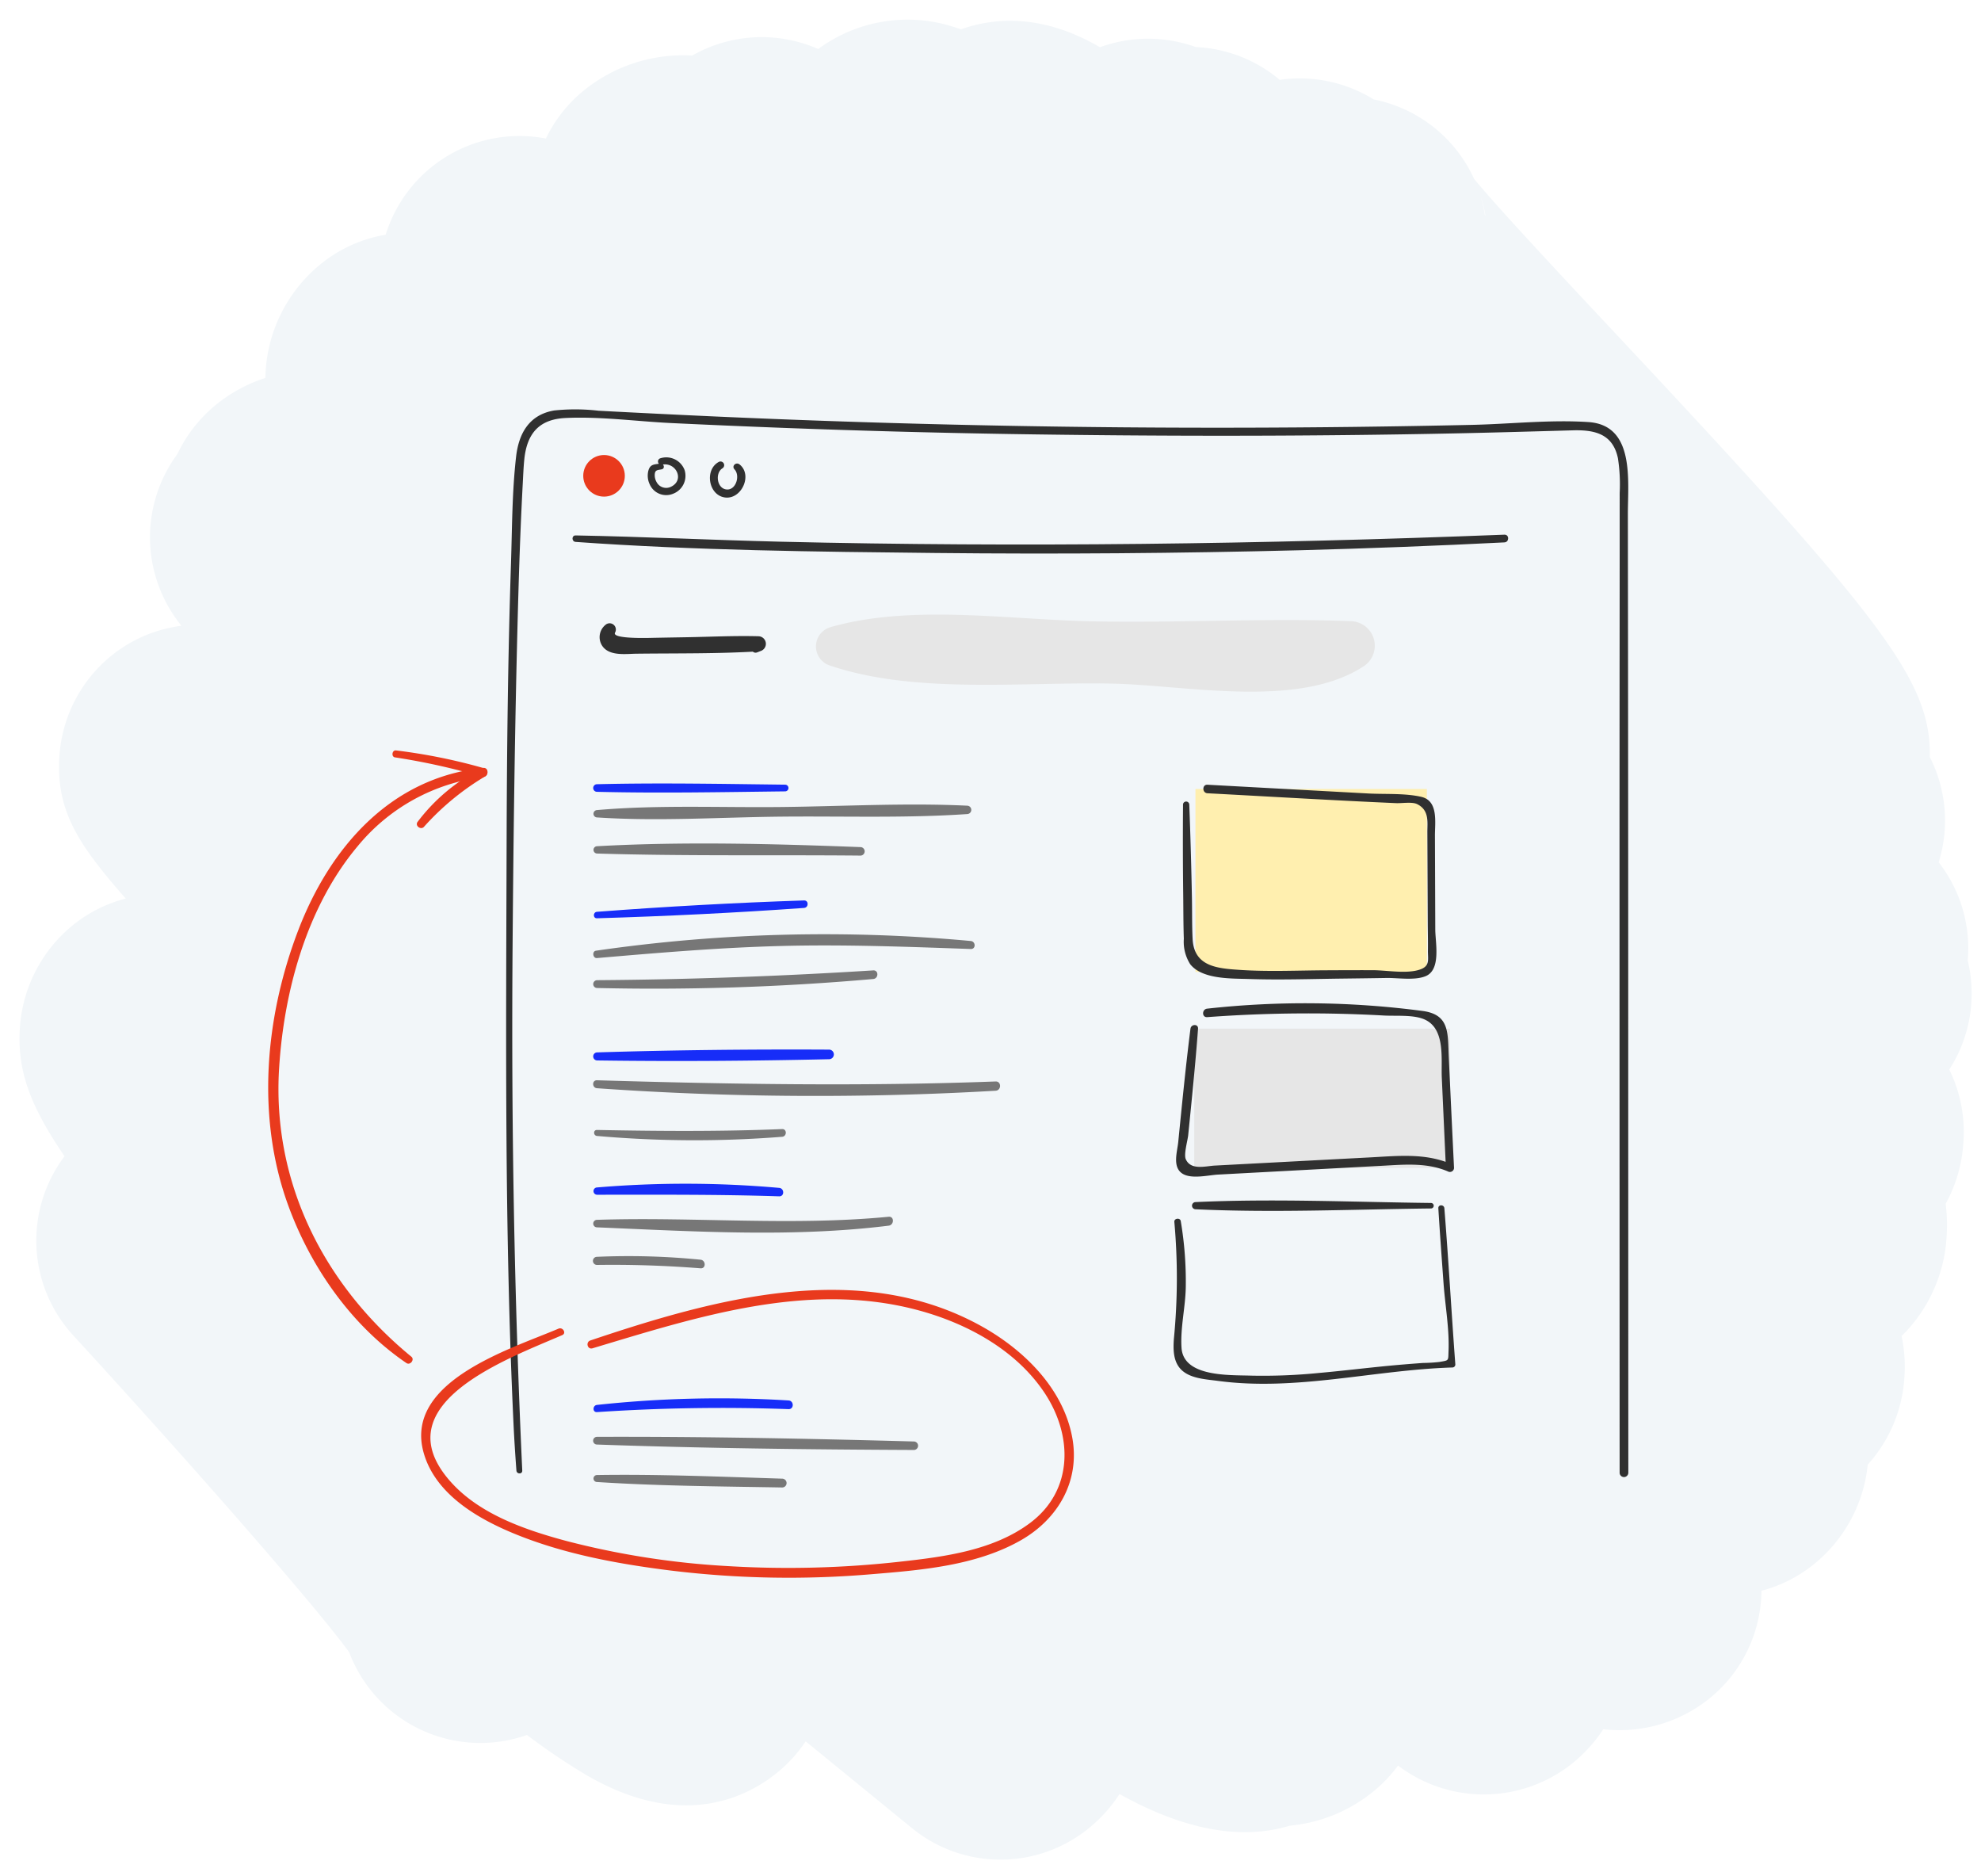 <svg xmlns="http://www.w3.org/2000/svg" viewBox="0 0 283 268"><defs><style>.cls-1{fill:#f2f6f9;}.cls-2{fill:#ffefaf;}.cls-3{fill:#e6e6e6;}.cls-4{fill:#303030;}.cls-5{fill:#e93a1d;}.cls-6{fill:#777;}.cls-7{fill:#172df8;}</style></defs><title>DN_Service-SEO-img-4</title><g id="back"><path class="cls-1" d="M142.919,265.606a19.956,19.956,0,0,1-12.645-4.505l-15.179-12.39a20.012,20.012,0,0,1-3.801,4.25c-4.356,3.655-13.721,8.593-27.495.586a93.287,93.287,0,0,1-8.518-5.745,20.024,20.024,0,0,1-25.403-11.829c-5.15-7.05-23.705-28.132-39.424-45.25A20.002,20.002,0,0,1,9.221,165.15c-5.023-7.363-6.759-12.328-6.386-18.291a20.658,20.658,0,0,1,7.28-14.477,19.938,19.938,0,0,1,7.844-4.043c-6.858-7.817-9.962-12.567-9.474-20.318a20.17,20.17,0,0,1,7.129-14.123,19.92,19.92,0,0,1,10.288-4.517c-.355-.48-.551-.746-.574-.776A20.008,20.008,0,0,1,25.342,64.85a20.226,20.226,0,0,1,5.254-6.822,21.494,21.494,0,0,1,7.307-4.043q.012-.346.03-.693a21.397,21.397,0,0,1,7.63-15.366,19.924,19.924,0,0,1,9.536-4.403A20.003,20.003,0,0,1,77.986,19.784a20.019,20.019,0,0,1,5.166-6.654A22.497,22.497,0,0,1,98.881,7.938a20.052,20.052,0,0,1,18.004-.938,21.52,21.52,0,0,1,19.341-3.16q.532.158,1.065.345c4.769-1.694,11.632-2.232,19.843,2.56a20.08,20.08,0,0,1,13.69-.024,19.962,19.962,0,0,1,11.99,4.684,20.075,20.075,0,0,1,13.434,2.798,20.038,20.038,0,0,1,14.337,11.346c3.52,4.282,13.14,14.548,20.38,22.271,38.327,40.895,44.877,49.455,44.731,60.323a20.025,20.025,0,0,1,1.259,15.017,19.943,19.943,0,0,1,4.146,14.02A20.003,20.003,0,0,1,278.466,152.76a20.109,20.109,0,0,1,1.989,10.739,20.493,20.493,0,0,1-2.503,8.429,24.197,24.197,0,0,1,.139,4.626,21.619,21.619,0,0,1-6.436,14.277,21.11,21.11,0,0,1,.401,5.944,20.462,20.462,0,0,1-5.238,12.417,20.992,20.992,0,0,1-7.406,13.988,19.918,19.918,0,0,1-7.78,4.027c-.005.505-.028,1.012-.071,1.518a19.999,19.999,0,0,1-7.07,13.628,20.488,20.488,0,0,1-15.453,4.633,21.469,21.469,0,0,1-4.148,4.652,20.245,20.245,0,0,1-25.172.529,20.041,20.041,0,0,1-3.279,3.503,22.125,22.125,0,0,1-12.191,5.09c-6.98,2.109-15.121.605-24.315-4.521a21.169,21.169,0,0,1-4.154,4.688A19.964,19.964,0,0,1,142.919,265.606ZM212.131,30.724l.065.071a15.679,15.679,0,0,0-.652-2.681A19.846,19.846,0,0,1,212.131,30.724Z"/></g><g id="Layer_2" data-name="Layer 2"><rect class="cls-2" x="170.779" y="112.691" width="33.058" height="26.128"/><rect class="cls-3" x="170.607" y="146.921" width="36.53" height="19.89"/><path class="cls-4" d="M94.298,66.21c-.878.142-1.425.083-1.682,1.046a2.854,2.854,0,0,0,.188,1.892,2.57,2.57,0,0,0,3.362,1.368,2.74,2.74,0,0,0,1.636-3.369,2.793,2.793,0,0,0-3.461-1.693.472.472,0,0,0,.251.91c1.982-.392,3.273,2.212,1.247,3.167a1.544,1.544,0,0,1-2.06-.716,1.913,1.913,0,0,1-.233-1.163c.071-.564.48-.514.979-.618.546-.113.306-.911-.227-.825Z"/><circle class="cls-5" cx="86.291" cy="67.961" r="2.97"/><path class="cls-4" d="M74.608,210.043c-1.16-24.988-1.578-50.072-1.38-75.084.11-13.884.274-27.77.605-41.652.137-5.735.288-11.47.518-17.203q.143-3.571.334-7.14c.062-1.123.102-2.254.218-3.373.38-3.664,2.092-5.71,5.896-5.891,4.979-.237,10.154.488,15.132.726q7.948.379,15.899.682,16.151.614,32.311.879c21.383.341,42.766.353,64.148-.097,5.469-.115,10.937-.275,16.405-.427,3.152-.088,5.71.521,6.436,3.969a24.254,24.254,0,0,1,.253,4.983q.001,7.433-.005,14.867-.019,19.701-.019,39.401.003,39.641.013,79.282.002,3.206.004,6.413a.622.622,0,0,0,1.242,0q-.013-38.974-.016-77.947-.006-21.149-.03-42.297-.012-8.351-.019-16.701c-.002-4.8,1.023-12.711-5.638-13.15-5.466-.36-11.16.278-16.637.4q-8.452.188-16.906.289-16.41.196-32.821.062-33.316-.272-66.607-1.94-4.222-.206-8.443-.431a28.846,28.846,0,0,0-6.333-.036c-3.546.604-5.052,3.231-5.44,6.598-.58,5.034-.564,10.203-.73,15.263-.441,13.424-.588,26.855-.626,40.285-.078,27.508-.305,55.102.987,82.587.105,2.23.249,4.456.416,6.683.04.528.857.539.832,0Z"/><path class="cls-4" d="M82.234,77.4c17.103,1.221,34.345,1.403,51.485,1.582q25.999.27,51.998-.392,14.608-.387,29.202-1.122c.704-.036.712-1.129,0-1.102-34.483,1.349-68.98,1.823-103.483,1.001-9.735-.232-19.467-.714-29.202-.893-.601-.011-.589.884,0,.926Z"/><path class="cls-4" d="M102.683,65.977c-2.052,1.101-1.492,4.721.849,5.07,2.375.355,4.038-3.204,2.113-4.717-.498-.391-1.171.229-.713.713.858.905.18,3.113-1.252,2.85-1.299-.238-1.524-2.371-.468-3.011a.525.525,0,0,0-.529-.906Z"/><path class="cls-3" d="M192.995,88.72c-12.358-.478-24.998.297-37.449.011-11.778-.27-25.57-2.438-36.96.861a2.863,2.863,0,0,0,0,5.472c12.183,4.128,27.659,2.292,40.408,2.577,10.56.236,26.445,3.608,35.756-2.44A3.508,3.508,0,0,0,192.995,88.72Z"/><path class="cls-6" d="M85.284,116.751c8.738.583,17.693-.029,26.449-.113,8.782-.084,17.687.233,26.449-.368a.598.598,0,0,0,0-1.195c-8.772-.418-17.668.087-26.449.187-8.758.1-17.724-.324-26.449.441a.525.525,0,0,0,0,1.049Z"/><path class="cls-6" d="M85.284,121.908c12.529.384,25.119.175,37.657.295a.607.607,0,0,0,0-1.213c-12.482-.47-25.178-.818-37.657-.126a.522.522,0,0,0,0,1.043Z"/><path class="cls-6" d="M85.284,136.839c8.886-.765,17.748-1.517,26.67-1.735,8.923-.218,17.816.127,26.73.44.746.026.719-1.074,0-1.143a227.441,227.441,0,0,0-53.543,1.385c-.593.086-.459,1.105.142,1.053Z"/><path class="cls-6" d="M85.284,141.115a355.526,355.526,0,0,0,39.464-1.286c.778-.069.797-1.281,0-1.23-13.156.828-26.283,1.305-39.464,1.398a.56.56,0,0,0,0,1.119Z"/><path class="cls-6" d="M85.284,155.429a444.214,444.214,0,0,0,56.942.358c.847-.043.856-1.356,0-1.324-19.017.714-37.93.393-56.942-.171-.738-.022-.721,1.081,0,1.137Z"/><path class="cls-6" d="M85.284,162.245a158.456,158.456,0,0,0,26.444.12c.699-.051.715-1.131,0-1.102-8.834.365-17.608.298-26.444.126-.559-.011-.538.804,0,.856Z"/><path class="cls-6" d="M85.284,175.298c13.791.575,27.934,1.473,41.669-.239.794-.099.824-1.351,0-1.272-13.911,1.341-27.752-.016-41.669.439a.536.536,0,0,0,0,1.072Z"/><path class="cls-6" d="M85.284,180.668c4.946-.069,9.863.093,14.794.483.794.063.778-1.153,0-1.23a103.306,103.306,0,0,0-14.794-.413.58.58,0,0,0,0,1.16Z"/><path class="cls-6" d="M85.284,206.32c15.078.533,30.201.707,45.288.777a.607.607,0,0,0,0-1.213c-15.081-.411-30.201-.718-45.288-.665a.551.551,0,0,0,0,1.102Z"/><path class="cls-6" d="M85.284,211.672c8.791.569,17.649.624,26.455.781a.63.63,0,0,0,0-1.26c-8.802-.275-17.65-.655-26.455-.518a.498.498,0,0,0,0,.996Z"/><path class="cls-7" d="M85.284,113.093c8.957.218,17.939.041,26.898-.065a.478.478,0,0,0,0-.955c-8.958-.105-17.94-.282-26.898-.065a.542.542,0,0,0,0,1.084Z"/><path class="cls-7" d="M85.284,131.156c9.86-.295,19.737-.775,29.577-1.477.681-.049.696-1.096,0-1.072q-14.793.495-29.577,1.623c-.587.044-.602.944,0,.926Z"/><path class="cls-7" d="M85.284,151.461c11.052.154,22.129.072,33.179-.176a.686.686,0,0,0,0-1.371c-11.053-.056-22.131.053-33.179.398a.575.575,0,0,0,0,1.148Z"/><path class="cls-7" d="M85.284,170.643c8.688-.001,17.333-.059,26.02.226.785.026.765-1.145,0-1.207a151.326,151.326,0,0,0-26.02-.062.522.522,0,0,0,0,1.043Z"/><path class="cls-7" d="M85.284,201.687a267.074,267.074,0,0,1,27.366-.423c.803.028.793-1.193,0-1.242a162.703,162.703,0,0,0-27.366.639c-.643.069-.667,1.071,0,1.025Z"/><path class="cls-4" d="M169.003,114.9q-.052,6.479.027,12.954c.025,2.078.017,4.16.088,6.237a5.97,5.97,0,0,0,.909,3.62c1.73,2.202,5.928,2.033,8.424,2.118,4.378.149,8.782-.004,13.161-.057,2.144-.026,4.288-.052,6.433-.09,1.666-.029,4.03.387,5.608-.255,2.248-.914,1.394-4.799,1.388-6.657q-.024-6.696-.049-13.393c-.007-1.935.525-5.002-1.961-5.568-2.366-.539-5.162-.347-7.584-.479l-7.483-.407-15.466-.842c-.783-.043-.782,1.177,0,1.219,8.979.474,17.957,1.017,26.94,1.411.831.036,2.285-.211,2.993.132,1.786.866,1.472,2.574,1.478,4.039l.031,6.944.027,5.952c.006,1.322.041,2.647.023,3.968-.019,1.405.389,2.357-1.493,2.837-1.887.481-4.499-.012-6.433-.014q-3.216-.003-6.433.014c-4.188.015-8.415.225-12.597-.06-3.171-.216-6.468-.482-6.661-4.431-.094-1.914-.059-3.842-.095-5.757q-.126-6.721-.381-13.434a.449.449,0,0,0-.896,0Z"/><path class="cls-4" d="M170.068,146.921c-.681,5.385-1.207,10.787-1.747,16.187-.14,1.399-.86,3.539.56,4.494,1.281.862,3.754.234,5.139.16l15.921-.854q3.86-.207,7.719-.415c3.108-.171,6.248-.444,9.183.82a.59.59,0,0,0,.876-.502q-.387-7.922-.75-15.846c-.159-3.369.167-6.012-3.668-6.563a128.121,128.121,0,0,0-30.847-.339c-.761.079-.79,1.262,0,1.213a194.681,194.681,0,0,1,25.076-.241c1.752.116,4.148-.128,5.771.487,3.25,1.231,2.547,5.696,2.671,8.414q.293,6.437.585,12.875l.876-.502c-3.729-1.663-7.728-1.21-11.7-1.001q-7.478.392-14.956.788l-7.237.381c-1.32.07-3.424.718-4.144-.915-.307-.696.267-2.647.347-3.434.511-5.065,1.028-10.129,1.406-15.206.052-.704-.993-.67-1.078,0Z"/><path class="cls-4" d="M167.763,174.522a89.32,89.32,0,0,1-.064,16.68c-.104,1.423-.117,3.079.872,4.235,1.252,1.464,3.639,1.552,5.397,1.789,11.207,1.511,22.339-1.569,33.516-1.912a.426.426,0,0,0,.422-.422c-.557-7.438-.972-14.886-1.568-22.321-.044-.547-.895-.557-.861,0,.218,3.56.485,7.117.74,10.675.227,3.168.846,6.536.718,9.705-.059,1.463.096,1.323-1.31,1.575a22.668,22.668,0,0,1-2.326.141c-1.708.124-3.416.261-5.121.426-3.257.316-6.505.713-9.764,1.004a80.462,80.462,0,0,1-9.707.381c-3.142-.1-9.64.203-9.918-3.966-.191-2.859.574-5.861.608-8.745a51.669,51.669,0,0,0-.719-9.368c-.088-.512-.973-.399-.915.124Z"/><path class="cls-4" d="M204.443,171.817c-11.177-.129-22.498-.644-33.665-.125a.513.513,0,0,0,0,1.025c11.166.523,22.488.01,33.665-.115a.393.393,0,0,0,0-.785Z"/><path class="cls-4" d="M86.477,89.265a2.253,2.253,0,0,0-.435,2.994c1.017,1.49,3.37,1.126,4.879,1.108,5.798-.07,11.656.021,17.442-.34l-1.037-1.362-.087.563c-.079.507.337,1.183.944.944l.467-.184a1.081,1.081,0,0,0-.286-2.113c-3.384-.091-6.79.077-10.175.138-1.615.029-3.23.054-4.845.087-.384.008-6.056.213-5.472-.76a.892.892,0,0,0-1.394-1.076Z"/><path class="cls-5" d="M79.783,189.77c-6.836,2.908-22.171,7.535-19.251,17.76,1.658,5.808,7.529,9.272,12.739,11.439,7.137,2.97,14.942,4.398,22.576,5.351a139.041,139.041,0,0,0,28.596.527c7.144-.587,14.958-1.213,21.331-4.818,5.34-3.021,8.527-8.437,7.417-14.642-1.266-7.074-6.949-12.621-13.001-15.979-17.462-9.689-38.222-3.884-55.856,2.048-.702.236-.413,1.335.308,1.119,15.017-4.507,30.85-9.662,46.556-5.431,6.963,1.876,13.96,5.674,18.032,11.808,4.036,6.08,4.131,13.898-2.047,18.546-5.212,3.921-12.17,4.841-18.464,5.538a143.858,143.858,0,0,1-24.793.643,117.007,117.007,0,0,1-23.011-3.586c-5.794-1.556-12.28-3.767-16.425-8.335-10.112-11.146,7.926-17.638,15.832-21.069.63-.273.085-1.186-.538-.921Z"/><path class="cls-5" d="M58.764,193.772c-12.447-10.21-19.894-24.823-18.895-41.129.68-11.091,3.957-23.108,11.206-31.756a27.553,27.553,0,0,1,17.945-9.9c.82-.099.842-1.394,0-1.307-13.237,1.377-21.919,11.406-26.443,23.266-4.724,12.385-5.996,26.686-1.383,39.274,3.232,8.821,9.04,17.14,16.867,22.462.538.366,1.215-.491.703-.911Z"/><path class="cls-5" d="M56.432,108.175a94.761,94.761,0,0,1,12.422,2.76l-.149-1.139a26.316,26.316,0,0,0-9.061,7.607c-.385.541.462,1.173.911.703a37.479,37.479,0,0,1,8.779-7.233.63.63,0,0,0-.149-1.139,81.138,81.138,0,0,0-12.619-2.553c-.562-.067-.699.908-.135.996Z"/></g></svg>